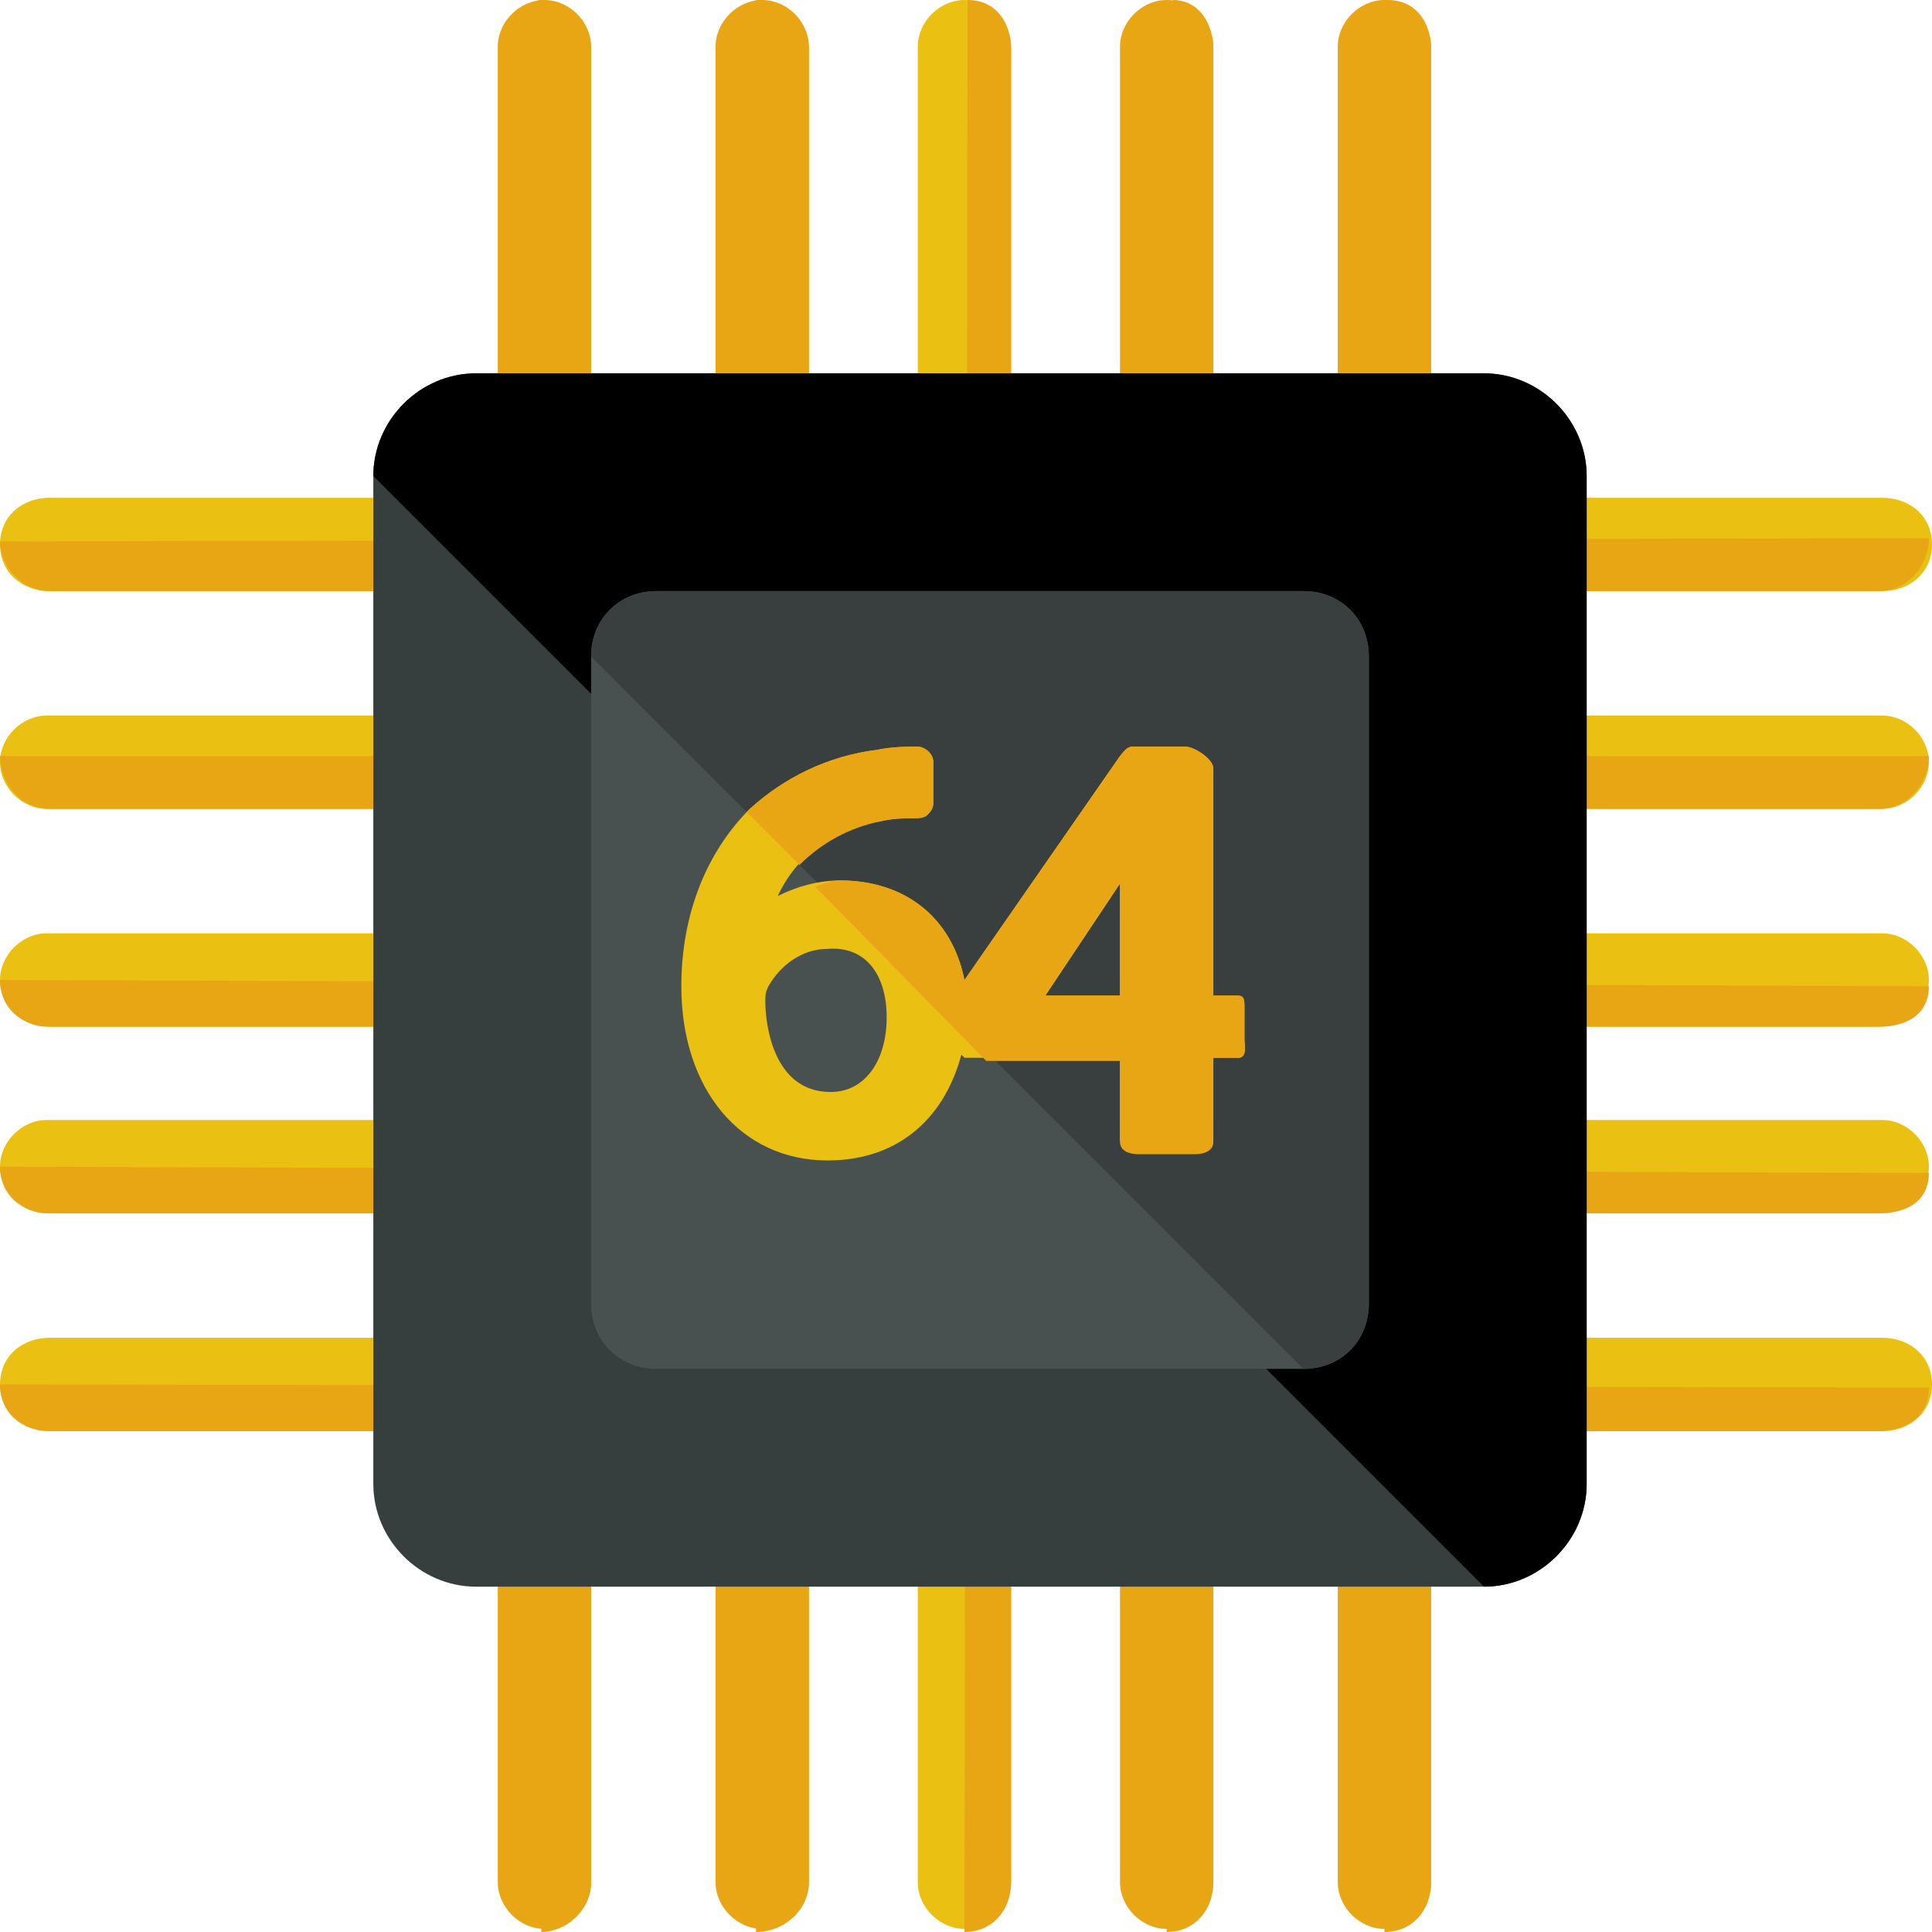 <?xml version="1.0" encoding="iso-8859-1"?>
<!-- Uploaded to: SVG Repo, www.svgrepo.com, Generator: SVG Repo Mixer Tools -->
<svg height="25px" width="25px" version="1.1" id="Layer_1" xmlns="http://www.w3.org/2000/svg" xmlns:xlink="http://www.w3.org/1999/xlink" 
	 viewBox="0 0 496.8 496.8" xml:space="preserve">
<path style="fill:#E8A615;" d="M152,484c0,6.4-5.6,12-12,12l0,0c-6.4,0-12-5.6-12-12V12c0-6.4,5.6-12,12-12l0,0c6.4,0,12,5.6,12,12
	V484z"/>
<path style="fill:#E8A615;" d="M138.4,0L138.4,0c7.2,0,13.6,5.6,13.6,12.8V484c0,7.2-6.4,12.8-12.8,12.8l0,0"/>
<path style="fill:#E8A615;" d="M208,484c0,6.4-5.6,12-12,12l0,0c-6.4,0-12-5.6-12-12V12c0-6.4,5.6-12,12-12l0,0c6.4,0,12,5.6,12,12
	V484z"/>
<path style="fill:#E8A615;" d="M194.4,0L194.4,0c6.4,0,13.6,5.6,13.6,12.8V484c0,7.2-6.4,12.8-13.6,12.8l0,0"/>
<path style="fill:#E8A615;" d="M312,484c0,6.4-5.6,12-12,12l0,0c-6.4,0-12-5.6-12-12V12c0-6.4,5.6-12,12-12l0,0c6.4,0,12,5.6,12,12
	V484z"/>
<path style="fill:#E8A615;" d="M301.6,0L301.6,0C308,0,312,5.6,312,12.8V484c0,7.2-4.8,12.8-12,12.8l0,0"/>
<path style="fill:#E8A615;" d="M368,484c0,6.4-5.6,12-12,12l0,0c-6.4,0-12-5.6-12-12V12c0-6.4,5.6-12,12-12l0,0c6.4,0,12,5.6,12,12
	V484z"/>
<path style="fill:#E8A615;" d="M356.8,0L356.8,0C364,0,368,5.6,368,12.8V484c0,7.2-4.8,12.8-12,12.8l0,0"/>
<path style="fill:#EAC113;" d="M260,484c0,6.4-5.6,12-12,12l0,0c-6.4,0-12-5.6-12-12V12c0-6.4,5.6-12,12-12l0,0c6.4,0,12,5.6,12,12
	V484z"/>
<path style="fill:#E8A615;" d="M248.8,0L248.8,0C256,0,260,5.6,260,12.8V484c0,7.2-4.8,12.8-12,12.8l0,0"/>
<path style="fill:#EAC113;" d="M12.8,152C5.6,152,0,147.2,0,140l0,0c0-7.2,5.6-12,12.8-12H484c7.2,0,12.8,4.8,12.8,12l0,0
	c0,7.2-5.6,12-12.8,12H12.8z"/>
<path style="fill:#E8A615;" d="M496,138.4L496,138.4c0,7.2-5.6,13.6-12.8,13.6H12.8C5.6,152,0,145.6,0,139.2l0,0"/>
<path style="fill:#EAC113;" d="M496,196c0,6.4-5.6,12-12,12H12c-6.4,0-12-5.6-12-12l0,0c0-6.4,5.6-12,12-12h472
	C490.4,184,496,189.6,496,196L496,196z"/>
<path style="fill:#E8A615;" d="M496,194.4L496,194.4c0,7.2-5.6,13.6-12.8,13.6H12.8C5.6,208,0,201.6,0,194.4l0,0"/>
<path style="fill:#EAC113;" d="M496,300c0,6.4-5.6,12-12,12H12c-6.4,0-12-5.6-12-12l0,0c0-6.4,5.6-12,12-12h472
	C490.4,288,496,293.6,496,300L496,300z"/>
<path style="fill:#E8A615;" d="M496,301.6L496,301.6c0,7.2-5.6,10.4-12.8,10.4H12.8C5.6,312,0,307.2,0,300l0,0"/>
<path style="fill:#EAC113;" d="M496,252c0,6.4-5.6,12-12,12H12c-6.4,0-12-5.6-12-12l0,0c0-6.4,5.6-12,12-12h472
	C490.4,240,496,245.6,496,252L496,252z"/>
<path style="fill:#E8A615;" d="M496,253.6L496,253.6c0,7.2-5.6,10.4-12.8,10.4H12.8C5.6,264,0,259.2,0,252l0,0"/>
<path style="fill:#EAC113;" d="M12.8,368C5.6,368,0,363.2,0,356l0,0c0-7.2,5.6-12,12.8-12H484c7.2,0,12.8,4.8,12.8,12l0,0
	c0,7.2-5.6,12-12.8,12H12.8z"/>
<path style="fill:#E8A615;" d="M496,356.8L496,356.8c0,7.2-5.6,11.2-12.8,11.2H12.8C5.6,368,0,363.2,0,356l0,0"/>
<path style="fill:#363F3E;" d="M408,381.6c0,14.4-12,26.4-26.4,26.4H122.4C108,408,96,396,96,381.6V122.4C96,108,108,96,122.4,96
	h259.2c14.4,0,26.4,12,26.4,26.4V381.6z"/>
<path d="M96,122.4C96,108,108,96,122.4,96h259.2c14.4,0,26.4,12,26.4,26.4v259.2c0,14.4-12,26.4-26.4,26.4"/>
<path style="fill:#495150;" d="M352,335.2c0,9.6-7.2,16.8-16.8,16.8H168.8c-9.6,0-16.8-7.2-16.8-16.8V168.8
	c0-9.6,7.2-16.8,16.8-16.8h166.4c9.6,0,16.8,7.2,16.8,16.8V335.2z"/>
<path style="fill:#393F3E;" d="M152,168.8c0-9.6,7.2-16.8,16.8-16.8h166.4c9.6,0,16.8,7.2,16.8,16.8v166.4c0,9.6-7.2,16.8-16.8,16.8
	"/>
<path style="fill:#EAC113;" d="M317.6,256H312v-58.4c0-2.4-4.8-5.6-7.2-5.6h-13.6c-1.6,0-2.4,1.6-3.2,2.4L248,252
	c-3.2-16-15.2-25.6-32-25.6c-5.6,0-11.2,1.6-16,4c4.8-10.4,14.4-17.6,26.4-19.2c3.2-0.8,6.4-0.8,8.8-0.8c0.8,0,2.4,0,3.2-0.8
	s1.6-1.6,1.6-3.2V196c0-2.4-2.4-4-4-4c-3.2,0-6.4,0-10.4,0.8c-12.8,1.6-24,7.2-32.8,15.2c-11.2,11.2-17.6,27.2-17.6,45.6
	c0,26.4,15.2,44.8,37.6,44.8c19.2,0,30.4-12,34.4-27.2l0.8,0.8h40v20.8c0,2.4,2.4,3.2,4.8,3.2h12c2.4,0,7.2-0.8,7.2-3.2V272h6.4
	c2.4,0,1.6-3.2,1.6-4.8v-8.8C320,256,319.2,256,317.6,256z M268.8,256l19.2-28.8c0-0.8,0-2.4,0-3.2l0,0v32H268.8z M228,261.6
	c0,11.2-5.6,19.2-14.4,19.2c-15.2,0-16.8-18.4-16.8-23.2c0-1.6,0-2.4,0.8-4c3.2-5.6,8.8-9.6,15.2-9.6
	C222.4,243.2,228,250.4,228,261.6z"/>
<g>
	<path style="fill:#E8A615;" d="M317.6,256H312v-58.4c0-2.4-4.8-5.6-7.2-5.6h-13.6c-1.6,0-2.4,1.6-3.2,2.4L248,252
		c-3.2-16-15.2-25.6-32-25.6c-2.4,0-4,0.8-6.4,1.6l44,44.8H288v20.8c0,2.4,2.4,3.2,4.8,3.2h14.4c2.4,0,4.8-0.8,4.8-3.2V272h6.4
		c2.4,0,1.6-3.2,1.6-4.8v-8.8C320,256,319.2,256,317.6,256z M288,224.8V256h-19.2l19.2-28.8V224.8L288,224.8z"/>
	<path style="fill:#E8A615;" d="M235.2,210.4c0.8,0,2.4,0,3.2-0.8s1.6-1.6,1.6-3.2V196c0-2.4-2.4-4-4-4c-3.2,0-6.4,0-10.4,0.8
		c-12.8,1.6-24,7.2-32.8,15.2l-0.8,0.8l13.6,13.6c5.6-5.6,12.8-9.6,20.8-11.2C229.6,210.4,232.8,210.4,235.2,210.4z"/>
</g>
</svg>